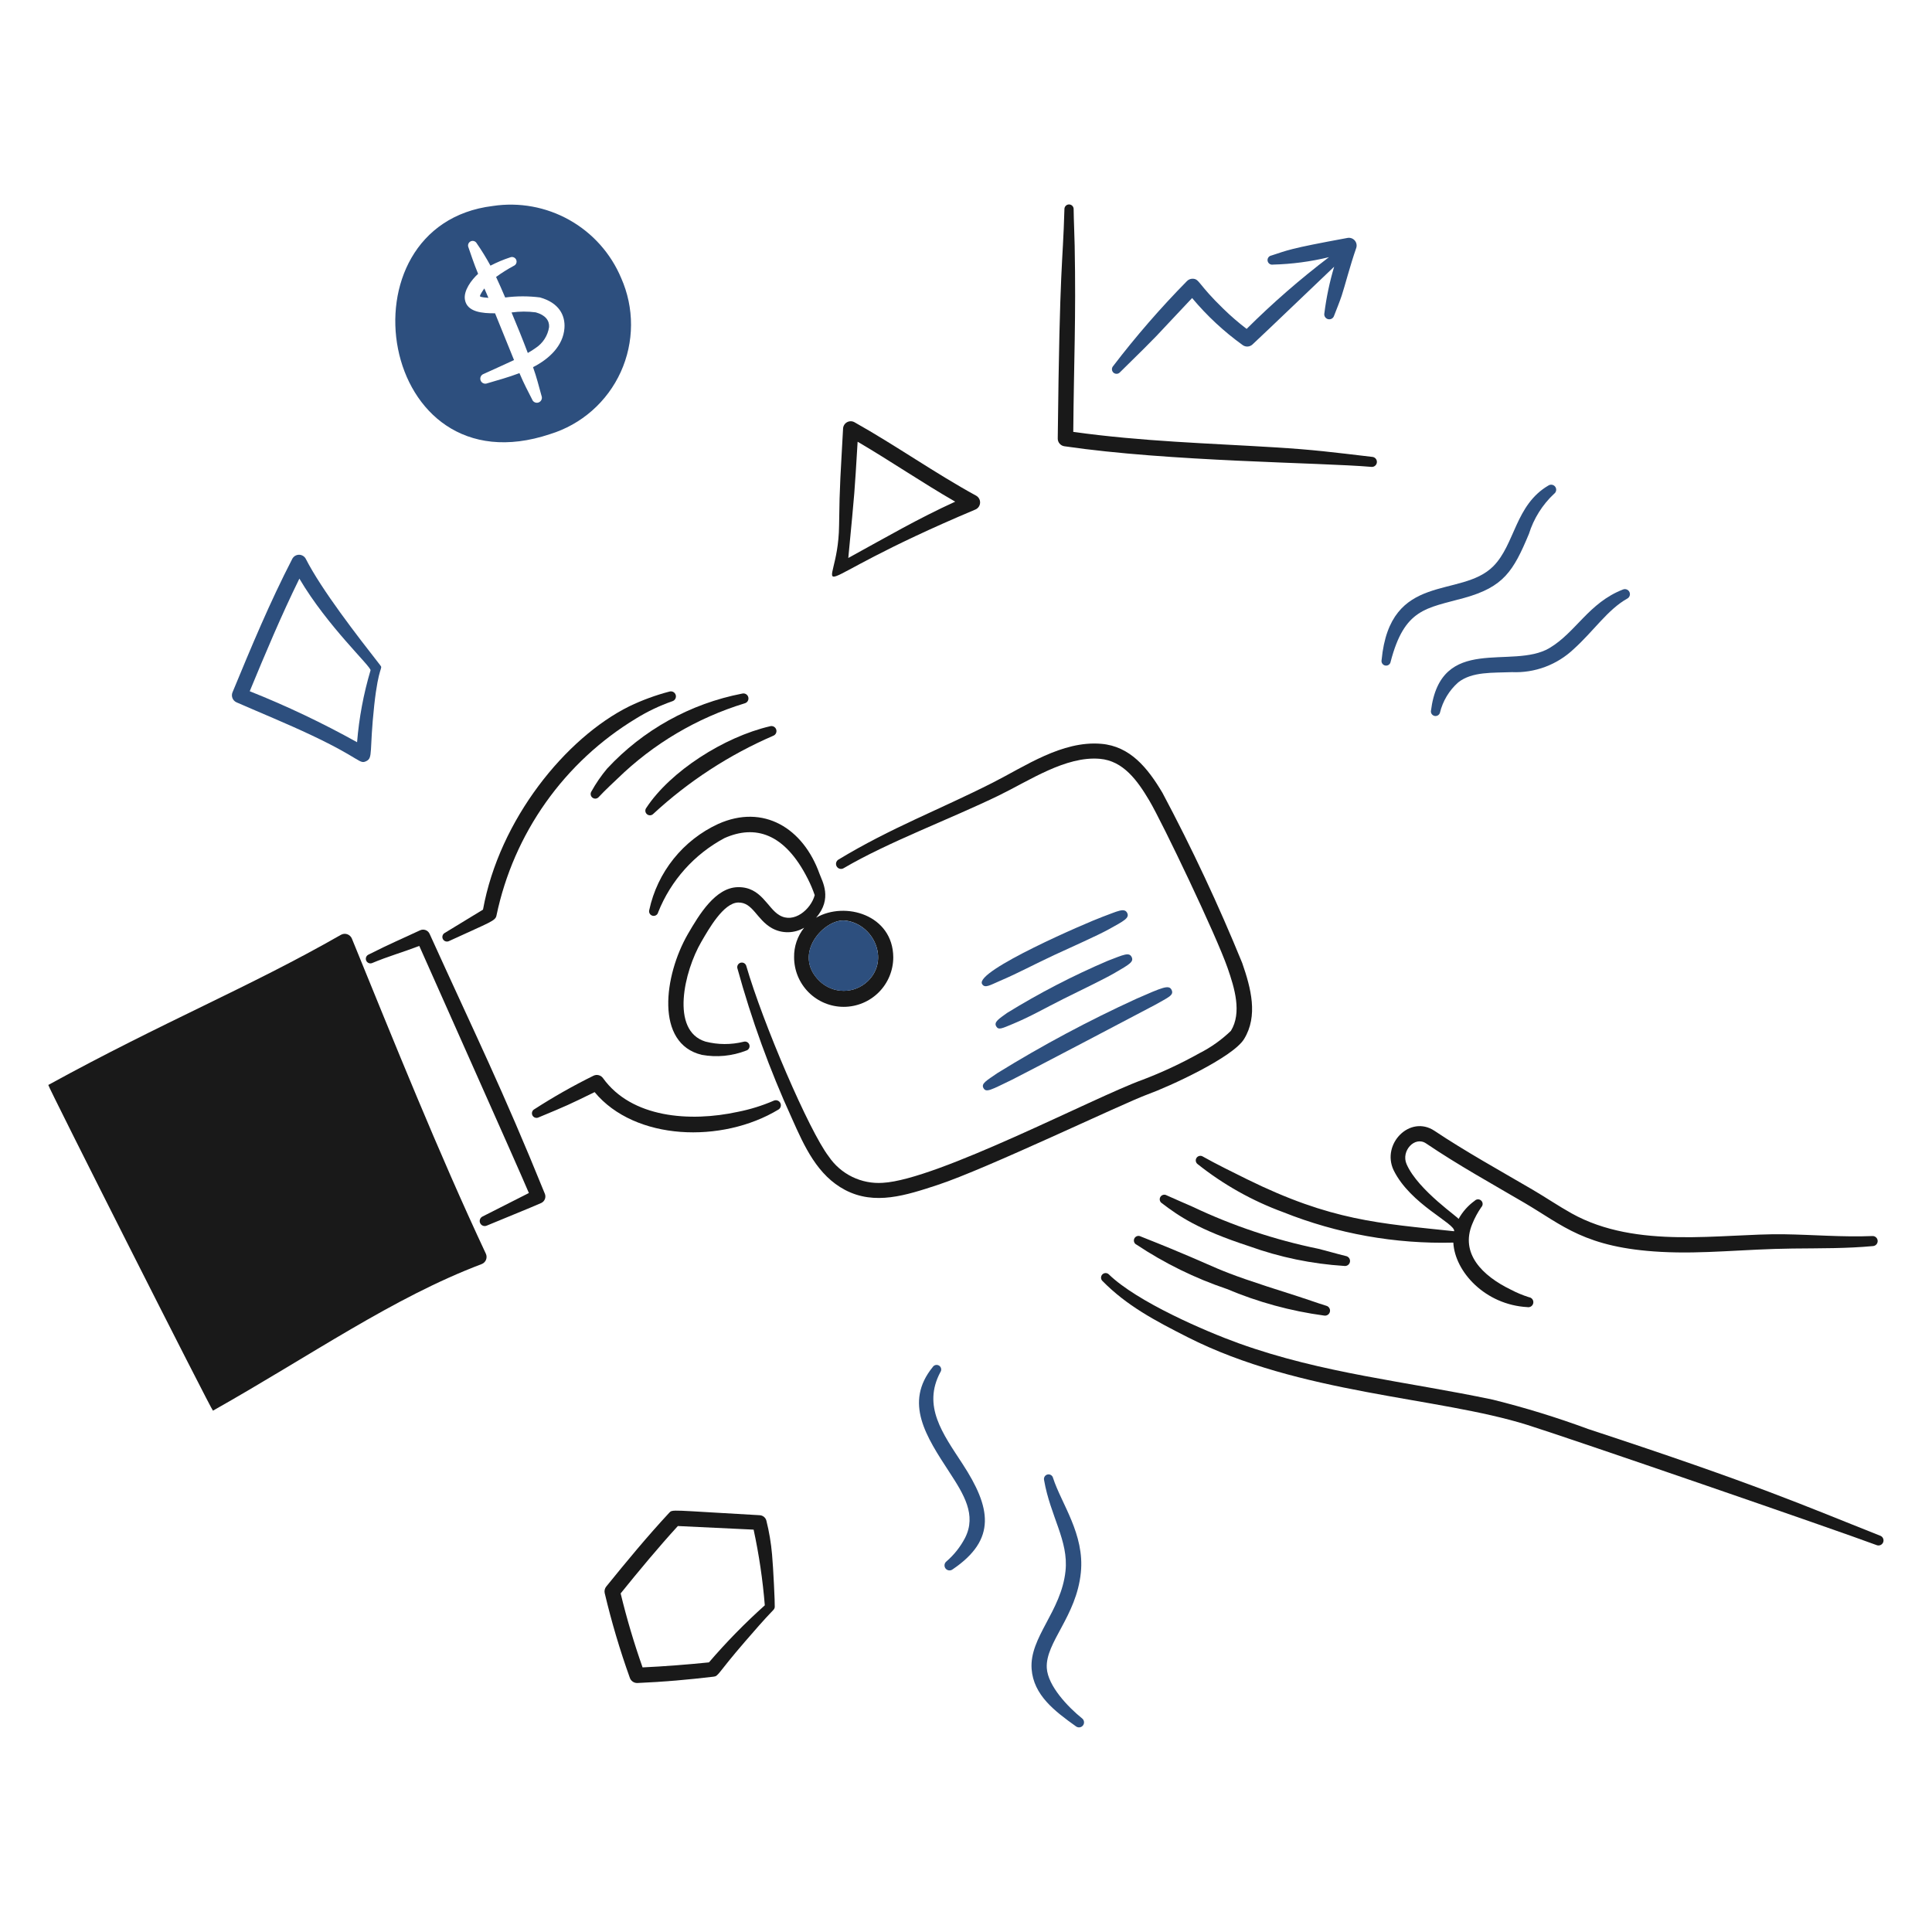 <svg width="496" height="496" viewBox="0 0 496 496" fill="none" xmlns="http://www.w3.org/2000/svg">
<path d="M124.729 321.852C112.542 295.864 101.169 267.48 90.339 240.967C90.232 240.707 90.071 240.473 89.866 240.28C89.662 240.087 89.419 239.939 89.153 239.847C88.888 239.755 88.605 239.721 88.325 239.746C88.045 239.772 87.774 239.856 87.529 239.995C63.736 253.592 42.257 262.156 12.4 278.541C12.152 278.67 54.424 362.303 54.672 362.159C80.106 347.813 100.829 333.176 123.645 324.53C123.899 324.434 124.131 324.287 124.325 324.097C124.519 323.908 124.672 323.68 124.773 323.428C124.875 323.177 124.924 322.907 124.916 322.635C124.909 322.364 124.845 322.097 124.729 321.852Z" fill="#191919"/>
<path d="M107.644 242.852C103.545 244.419 99.517 245.565 95.587 247.224C95.301 247.353 94.976 247.364 94.683 247.253C94.39 247.143 94.152 246.92 94.023 246.635C93.894 246.349 93.883 246.024 93.994 245.731C94.104 245.438 94.326 245.2 94.612 245.071C98.875 243.005 96.219 244.149 107.885 238.819C108.329 238.624 108.832 238.613 109.284 238.788C109.735 238.963 110.099 239.311 110.296 239.754C122.299 266.221 128.896 279.399 139.874 306.466C140.056 306.905 140.062 307.398 139.889 307.841C139.717 308.284 139.38 308.643 138.949 308.844C136.646 309.886 127.293 313.66 124.97 314.65C124.658 314.79 124.303 314.8 123.983 314.679C123.663 314.557 123.405 314.314 123.265 314.001C123.125 313.689 123.114 313.334 123.236 313.015C123.357 312.695 123.601 312.437 123.913 312.296L135.78 306.28C133.198 300.1 109.452 247.008 107.644 242.852Z" fill="#191919"/>
<path d="M124 233.529C128.191 210.398 145.239 189.417 161.562 181.328C164.867 179.74 168.317 178.474 171.864 177.546C172.027 177.497 172.198 177.481 172.367 177.498C172.536 177.515 172.7 177.565 172.85 177.646C172.999 177.726 173.132 177.836 173.239 177.967C173.347 178.099 173.427 178.251 173.476 178.414C173.525 178.577 173.541 178.747 173.524 178.917C173.507 179.086 173.456 179.25 173.376 179.399C173.295 179.549 173.186 179.681 173.054 179.789C172.922 179.896 172.771 179.977 172.608 180.026C169.346 181.165 166.218 182.656 163.278 184.472C154.165 189.986 146.284 197.316 140.124 206.005C133.964 214.694 129.658 224.558 127.472 234.982C127.207 236.443 126.093 236.609 115.308 241.584C115.031 241.732 114.708 241.764 114.408 241.674C114.108 241.583 113.856 241.377 113.708 241.101C113.56 240.824 113.528 240.501 113.619 240.201C113.709 239.901 113.915 239.649 114.192 239.501L124 233.529Z" fill="#191919"/>
<path d="M153.733 204.6C155.308 202.884 158.197 200.223 158.564 199.863C167.743 190.931 178.921 184.316 191.168 180.569C191.501 180.487 191.787 180.277 191.965 179.984C192.142 179.691 192.196 179.34 192.114 179.008C192.033 178.675 191.823 178.389 191.53 178.211C191.237 178.034 190.886 177.98 190.553 178.062C177.241 180.633 165.093 187.377 155.87 197.316C154.333 199.149 152.976 201.126 151.818 203.219C151.659 203.473 151.602 203.779 151.66 204.074C151.717 204.368 151.885 204.63 152.128 204.806C152.372 204.982 152.673 205.058 152.971 205.02C153.269 204.982 153.541 204.832 153.733 204.6Z" fill="#191919"/>
<path d="M167.705 208.957C176.766 200.577 187.181 193.793 198.509 188.894C198.822 188.775 199.077 188.539 199.219 188.236C199.362 187.933 199.38 187.586 199.271 187.269C199.162 186.952 198.934 186.69 198.636 186.539C198.337 186.387 197.991 186.357 197.671 186.456C185.854 189.214 172.09 198.016 165.927 207.402C165.741 207.641 165.654 207.941 165.682 208.242C165.711 208.543 165.854 208.821 166.081 209.02C166.309 209.219 166.604 209.323 166.906 209.312C167.208 209.3 167.494 209.173 167.705 208.957Z" fill="#191919"/>
<path d="M152.656 280.379C145.884 283.687 145.74 283.759 138.272 286.867C137.993 287.007 137.668 287.03 137.371 286.932C137.074 286.833 136.828 286.621 136.688 286.341C136.547 286.061 136.524 285.737 136.622 285.44C136.721 285.142 136.934 284.897 137.213 284.756C142.094 281.606 147.153 278.739 152.364 276.17C152.778 275.968 153.251 275.918 153.698 276.031C154.145 276.144 154.538 276.411 154.807 276.785C162.12 286.971 177.03 288.139 189.425 285.443C192.584 284.822 195.668 283.864 198.623 282.586C198.924 282.443 199.268 282.421 199.584 282.525C199.9 282.629 200.164 282.851 200.32 283.145C200.477 283.439 200.514 283.782 200.423 284.102C200.333 284.423 200.123 284.696 199.836 284.865C185.35 293.615 162.996 292.863 152.656 280.379Z" fill="#191919"/>
<path d="M189.291 248.523C192.922 261.751 197.611 274.666 203.313 287.142C206.537 294.416 209.887 301.774 216.953 305.494C224.599 309.504 232.56 306.883 240.694 304.217C253.203 300.115 288.441 283.191 294.669 280.944C299.971 279.032 316.493 271.52 319.407 266.721C323.02 260.809 321.177 253.736 318.911 247.229C312.834 232.334 306.002 217.758 298.443 203.558C294.634 197.13 290.133 191.577 282.703 190.957C272.651 190.119 263.185 196.719 254.827 200.952C241.024 207.945 228.844 212.457 215.257 220.678C214.963 220.853 214.75 221.137 214.666 221.469C214.582 221.801 214.633 222.152 214.808 222.446C214.983 222.74 215.267 222.953 215.599 223.037C215.93 223.121 216.282 223.07 216.576 222.895C228.041 216.162 243.918 210.297 256.444 204.213C264.222 200.436 273.596 194.045 282.373 194.811C288.369 195.33 291.995 200.352 295.078 205.555C298.411 211.189 312.239 240.099 315.166 248.528C316.966 253.701 318.861 259.988 316.009 264.648C313.618 266.952 310.896 268.887 307.934 270.387C303.237 273.016 298.353 275.297 293.322 277.212C280.88 281.706 240.622 302.912 226.637 303.664C223.932 303.851 221.224 303.324 218.786 302.135C216.349 300.946 214.267 299.136 212.749 296.888C207.752 290.383 195.885 262.776 191.563 247.891C191.46 247.612 191.256 247.382 190.992 247.247C190.727 247.111 190.422 247.081 190.135 247.16C189.849 247.24 189.603 247.424 189.447 247.677C189.291 247.929 189.235 248.232 189.291 248.523Z" fill="#191919"/>
<path d="M256.635 251.854C261.657 249.706 265.167 247.737 270.613 245.203C275.198 243.07 281.606 240.26 284.719 238.544C288.58 236.411 290.001 235.684 289.396 234.407C288.697 232.919 286.822 233.993 283.02 235.384C279.347 236.726 250.118 249.272 252.134 252.633C252.834 253.821 254.215 252.886 256.635 251.854Z" fill="#2D4F7E"/>
<path d="M260.102 262.838C264.671 260.931 267.966 258.972 273.15 256.377C277.629 254.145 283.486 251.353 286.182 249.778C289.919 247.603 291.122 246.946 290.539 245.716C289.885 244.367 288.459 245.111 284.439 246.646C275.483 250.464 266.825 254.946 258.538 260.055C256.462 261.563 255.103 262.379 255.755 263.49C256.338 264.509 257.201 264.048 260.102 262.838Z" fill="#2D4F7E"/>
<path d="M259.802 277.204C261.828 276.23 295.844 258.379 296.571 257.962C299.931 256.043 301.442 255.527 300.787 254.143C300.115 252.722 298.399 253.503 291.772 256.4C279.504 262.006 267.596 268.372 256.12 275.459C253.238 277.443 251.802 278.187 252.499 279.372C253.196 280.557 254.346 279.838 259.802 277.204Z" fill="#2D4F7E"/>
<path d="M482.048 318.531C482.037 318.362 481.993 318.197 481.918 318.045C481.844 317.893 481.74 317.758 481.613 317.646C481.485 317.534 481.337 317.449 481.177 317.394C481.017 317.34 480.847 317.317 480.679 317.328C473.053 317.641 465.501 316.979 457.925 316.87C441.914 316.649 420.276 320.87 403.489 311.515C400.054 309.596 396.75 307.349 393.435 305.41C385.055 300.507 376.199 295.611 368.268 290.311C361.998 286.14 354.613 293.652 357.767 300.39C362.095 309.268 373.726 314.097 373.322 316.096C354.052 314.04 341.863 313.44 320.151 302.749C316.778 301.087 312.046 298.753 308.795 296.913C308.535 296.75 308.221 296.695 307.921 296.759C307.621 296.823 307.357 297.002 307.186 297.257C307.016 297.512 306.951 297.824 307.006 298.126C307.062 298.428 307.233 298.697 307.483 298.875C314.089 304.131 321.497 308.291 329.423 311.195C343.305 316.738 358.169 319.398 373.111 319.012C373.5 326.497 381.295 334.984 392.108 335.574C392.278 335.609 392.453 335.609 392.622 335.574C392.792 335.54 392.953 335.472 393.096 335.374C393.239 335.276 393.361 335.15 393.454 335.004C393.547 334.858 393.61 334.695 393.639 334.524C393.667 334.353 393.661 334.178 393.621 334.01C393.58 333.841 393.506 333.683 393.403 333.543C393.3 333.404 393.17 333.287 393.021 333.199C392.872 333.111 392.706 333.054 392.534 333.032C390.927 332.525 389.367 331.876 387.875 331.092C380.492 327.506 374.837 321.783 377.972 314.228C378.582 312.707 379.362 311.259 380.298 309.913C380.517 309.69 380.639 309.388 380.636 309.075C380.633 308.762 380.506 308.462 380.282 308.243C380.058 308.024 379.757 307.902 379.443 307.905C379.13 307.908 378.831 308.035 378.612 308.259C376.887 309.498 375.463 311.109 374.443 312.971C375.098 312.971 364.027 305.638 361.11 298.865C359.622 295.497 363.211 291.586 366.098 293.54C374.438 299.172 382.753 303.748 391.423 308.837C401.222 314.581 406.894 320.337 426.411 321.391C437.482 321.988 447.476 320.684 460.201 320.535C467.545 320.453 474.037 320.535 480.85 319.903C481.018 319.891 481.183 319.847 481.335 319.772C481.486 319.697 481.622 319.593 481.733 319.465C481.844 319.338 481.929 319.19 481.983 319.03C482.037 318.869 482.059 318.7 482.048 318.531Z" fill="#191919"/>
<path d="M298.304 308.906C302.62 312.195 307.617 315.684 320.709 319.945C328.558 322.773 336.768 324.476 345.094 325.002C345.432 325.056 345.778 324.975 346.056 324.775C346.333 324.575 346.52 324.273 346.575 323.935C346.63 323.597 346.548 323.252 346.348 322.974C346.148 322.696 345.846 322.509 345.509 322.455C343.11 321.874 340.779 321.17 338.389 320.582C327.274 318.303 316.474 314.693 306.223 309.829C305.112 309.333 300.643 307.408 299.527 306.885C299.259 306.723 298.937 306.674 298.633 306.749C298.329 306.824 298.067 307.016 297.905 307.284C297.743 307.552 297.694 307.874 297.769 308.178C297.844 308.482 298.036 308.744 298.304 308.906Z" fill="#191919"/>
<path d="M291.774 319.533C298.972 324.324 306.767 328.151 314.96 330.914C322.937 334.286 331.328 336.581 339.911 337.739C340.242 337.806 340.585 337.742 340.869 337.559C341.152 337.376 341.352 337.089 341.427 336.761C341.502 336.432 341.444 336.087 341.268 335.8C341.091 335.512 340.809 335.306 340.482 335.224C338.002 334.463 335.633 333.58 333.223 332.816C308.066 324.85 316.914 326.956 292.861 317.44C292.722 317.363 292.57 317.314 292.413 317.297C292.255 317.28 292.096 317.294 291.945 317.34C291.793 317.385 291.652 317.46 291.53 317.561C291.408 317.662 291.308 317.787 291.234 317.927C291.161 318.067 291.117 318.221 291.105 318.379C291.092 318.537 291.111 318.695 291.161 318.846C291.211 318.996 291.291 319.135 291.395 319.254C291.5 319.372 291.627 319.469 291.77 319.538L291.774 319.533Z" fill="#191919"/>
<path d="M282.995 328.826C289.24 335.194 296.474 339.019 304.871 343.279C333.838 357.976 368.947 358.568 392.066 365.805C402.64 369.111 471.366 392.777 481.842 396.696C482.158 396.805 482.504 396.787 482.807 396.646C483.11 396.505 483.347 396.252 483.467 395.941C483.588 395.629 483.583 395.283 483.454 394.975C483.325 394.666 483.081 394.42 482.774 394.288C462.587 386.307 451.742 381.337 407.714 366.864C399.709 363.906 391.547 361.393 383.264 359.335C360.761 354.598 339.656 352.639 318.067 344.881C309.601 341.836 291.931 334.247 284.652 327.152C284.428 326.942 284.131 326.827 283.824 326.833C283.517 326.839 283.225 326.964 283.009 327.182C282.793 327.401 282.671 327.694 282.668 328.001C282.666 328.308 282.783 328.604 282.995 328.826Z" fill="#191919"/>
<path d="M239.449 350.975C232.009 360.131 237.79 368.831 243.754 377.977C247.474 383.681 250.716 388.926 247.779 394.781C246.573 397.107 244.933 399.18 242.948 400.89C242.689 401.103 242.524 401.41 242.488 401.743C242.451 402.077 242.546 402.412 242.752 402.676C242.959 402.941 243.26 403.115 243.593 403.161C243.925 403.207 244.262 403.122 244.533 402.923C256.005 395.176 254.376 386.967 247.095 375.799C242.011 368.01 236.773 360.989 241.413 352.281C241.506 352.153 241.572 352.007 241.607 351.852C241.642 351.697 241.646 351.536 241.617 351.38C241.589 351.224 241.53 351.075 241.442 350.942C241.355 350.81 241.242 350.696 241.11 350.608C240.978 350.52 240.829 350.459 240.673 350.43C240.517 350.401 240.356 350.404 240.201 350.438C240.046 350.472 239.9 350.537 239.77 350.63C239.641 350.722 239.532 350.839 239.449 350.975Z" fill="#2D4F7E"/>
<path d="M268.046 379.986C269.66 389.293 274.36 395.548 273.549 403.298C272.458 413.726 264.266 420.318 264.844 428.472C265.34 435.19 270.747 439.29 276.252 443.221C276.525 443.42 276.865 443.504 277.199 443.455C277.534 443.407 277.836 443.229 278.04 442.96C278.244 442.69 278.335 442.352 278.292 442.017C278.25 441.682 278.077 441.377 277.812 441.167C274.206 438.268 269.011 432.837 268.74 428.219C268.371 421.642 276.359 415.003 277.487 403.702C278.479 393.864 272.478 386.052 270.342 379.413C270.268 379.109 270.075 378.846 269.807 378.684C269.539 378.522 269.218 378.473 268.914 378.547C268.61 378.622 268.348 378.814 268.185 379.082C268.023 379.35 267.974 379.672 268.048 379.976L268.046 379.986Z" fill="#2D4F7E"/>
<path d="M198.896 412.3C198.92 412.482 198.902 412.668 198.843 412.842C198.785 413.017 198.688 413.176 198.559 413.307C196.044 415.913 193.678 418.664 191.295 421.412C184.006 429.844 184.527 430.305 183.155 430.456C176.437 431.247 170.507 431.778 163.648 432.076C163.219 432.092 162.796 431.97 162.443 431.726C162.09 431.482 161.825 431.131 161.689 430.724C159.135 423.602 156.982 416.342 155.241 408.979C155.178 408.689 155.182 408.389 155.251 408.101C155.32 407.812 155.453 407.543 155.64 407.313C160.89 400.835 166.113 394.511 171.76 388.423C172.7 387.411 171.909 387.723 195.025 388.998C195.421 389.016 195.802 389.159 196.112 389.407C196.422 389.656 196.645 389.996 196.748 390.379C197.464 393.229 197.952 396.132 198.207 399.059C198.526 402.449 198.97 411.948 198.896 412.3ZM174.027 391.776C169.067 397.199 163.98 403.325 159.338 409.076C160.89 415.498 162.769 421.837 164.967 428.068C170.423 427.82 176.722 427.324 182.007 426.781C186.461 421.589 191.251 416.696 196.347 412.131C195.819 405.598 194.86 399.107 193.475 392.701L174.027 391.776Z" fill="#191919"/>
<path d="M215.415 134.929C215.542 123.955 215.837 121.522 216.442 110.003C216.462 109.67 216.566 109.347 216.744 109.065C216.923 108.783 217.17 108.551 217.463 108.391C217.756 108.231 218.084 108.147 218.418 108.149C218.752 108.151 219.08 108.238 219.371 108.401C229.854 114.281 240.151 121.545 250.594 127.249C250.918 127.428 251.186 127.695 251.366 128.019C251.547 128.342 251.633 128.71 251.615 129.08C251.598 129.45 251.476 129.808 251.266 130.113C251.055 130.418 250.763 130.658 250.423 130.805C201.979 151.203 215.19 154.626 215.415 134.929ZM220.177 113.405C219.334 127.244 219.527 124.94 217.781 143.25C227.932 137.685 235.573 133.208 245.23 128.791C236.763 123.928 228.636 118.356 220.177 113.405Z" fill="#191919"/>
<path d="M275.54 110.878C293.148 113.339 310.28 113.802 327.085 114.834C337.416 115.466 341.895 116.074 352.284 117.294C352.457 117.305 352.626 117.351 352.781 117.429C352.935 117.507 353.073 117.616 353.185 117.748C353.297 117.88 353.381 118.034 353.432 118.199C353.483 118.365 353.501 118.539 353.483 118.711C353.466 118.884 353.414 119.051 353.33 119.203C353.247 119.354 353.133 119.488 352.997 119.595C352.861 119.702 352.704 119.781 352.537 119.826C352.37 119.871 352.195 119.882 352.024 119.858C338.981 118.728 300.348 118.544 273.244 114.564C272.77 114.493 272.338 114.253 272.027 113.888C271.716 113.524 271.547 113.059 271.553 112.58C272.076 66.132 272.837 68.966 273.269 53.66C273.271 53.346 273.398 53.046 273.621 52.826C273.845 52.606 274.147 52.483 274.46 52.486C274.774 52.488 275.074 52.615 275.294 52.838C275.515 53.062 275.637 53.363 275.635 53.677C275.669 56.827 275.843 59.969 275.9 63.118C276.257 82.113 275.697 92.358 275.54 110.878Z" fill="#191919"/>
<path d="M345.938 61.085C330.626 63.895 330.693 64.225 326.388 65.603C326.235 65.63 326.089 65.687 325.958 65.771C325.828 65.854 325.715 65.963 325.626 66.09C325.537 66.217 325.474 66.36 325.44 66.512C325.407 66.663 325.404 66.82 325.431 66.972C325.458 67.125 325.514 67.271 325.598 67.402C325.681 67.533 325.79 67.646 325.917 67.735C326.044 67.823 326.187 67.886 326.339 67.92C326.49 67.953 326.647 67.957 326.8 67.93C331.648 67.807 336.47 67.168 341.184 66.023C333.738 71.685 326.676 77.837 320.046 84.437C317.963 82.85 315.98 81.138 314.107 79.308C307.515 72.937 307.961 71.62 306.225 71.558C305.943 71.548 305.662 71.598 305.401 71.706C305.139 71.813 304.904 71.975 304.71 72.18C297.946 79.053 291.618 86.342 285.763 94.004C285.66 94.121 285.581 94.256 285.53 94.402C285.48 94.549 285.458 94.704 285.468 94.859C285.477 95.014 285.517 95.165 285.585 95.305C285.653 95.445 285.747 95.569 285.863 95.672C285.98 95.775 286.115 95.854 286.261 95.905C286.408 95.955 286.563 95.977 286.718 95.967C286.873 95.958 287.025 95.918 287.164 95.85C287.304 95.783 287.428 95.688 287.531 95.572C299.259 84.035 294.545 88.67 306.049 76.515C309.86 81.075 314.229 85.137 319.052 88.608C319.422 88.868 319.869 88.994 320.32 88.965C320.771 88.936 321.198 88.754 321.532 88.449C325.279 84.977 340.712 70.154 342.518 68.468C341.355 72.372 340.514 76.365 340.006 80.407C339.933 80.73 339.988 81.068 340.158 81.351C340.329 81.635 340.602 81.842 340.921 81.93C341.24 82.017 341.581 81.978 341.872 81.821C342.164 81.664 342.383 81.401 342.486 81.086C343.15 79.35 343.862 77.656 344.457 75.878C345.228 73.564 346.595 68.217 348.177 63.681C348.29 63.353 348.315 63.001 348.25 62.661C348.184 62.32 348.03 62.002 347.804 61.739C347.577 61.477 347.286 61.278 346.958 61.163C346.631 61.048 346.279 61.021 345.938 61.085Z" fill="#2D4F7E"/>
<path d="M357.021 169.865C360.604 156.166 366.147 156.21 375.923 153.497C386.017 150.687 388.514 146.667 392.522 137.057C393.75 133.132 395.971 129.591 398.97 126.778C399.246 126.584 399.436 126.289 399.497 125.957C399.559 125.626 399.488 125.283 399.3 125.003C399.111 124.722 398.821 124.527 398.49 124.459C398.16 124.391 397.815 124.455 397.532 124.637C388.981 129.63 388.966 139.765 383.356 145.388C374.976 153.777 356.887 146.57 354.697 169.444C354.663 169.599 354.66 169.76 354.689 169.916C354.718 170.073 354.779 170.222 354.867 170.354C354.955 170.487 355.069 170.6 355.202 170.688C355.335 170.775 355.484 170.835 355.641 170.864C355.798 170.892 355.958 170.888 356.114 170.853C356.269 170.818 356.416 170.752 356.545 170.659C356.674 170.565 356.783 170.447 356.865 170.311C356.947 170.174 356.999 170.023 357.021 169.865Z" fill="#2D4F7E"/>
<path d="M369.661 183.024C370.39 179.989 372.035 177.252 374.373 175.185C377.942 172.372 383.244 172.762 388.175 172.558C391.072 172.683 393.965 172.225 396.682 171.211C399.399 170.197 401.884 168.648 403.992 166.656C409.078 162.09 412.736 156.488 417.744 153.688C418.043 153.536 418.27 153.273 418.379 152.956C418.488 152.639 418.47 152.292 418.327 151.988C418.185 151.685 417.93 151.448 417.617 151.329C417.303 151.21 416.956 151.217 416.647 151.349C407.858 154.769 404.577 162.348 397.799 166.366C388.182 172.07 369.84 162.564 367.357 182.553C367.336 182.84 367.42 183.126 367.594 183.356C367.768 183.586 368.02 183.744 368.302 183.802C368.585 183.86 368.878 183.813 369.129 183.669C369.379 183.526 369.568 183.297 369.661 183.024Z" fill="#2D4F7E"/>
<path d="M96.075 181.072C94.781 193.038 95.815 194.534 94.029 195.407C92.244 196.28 92.692 194.764 79.997 188.768C73.634 185.759 67.067 183.088 60.728 180.313C60.251 180.104 59.876 179.717 59.683 179.234C59.489 178.751 59.493 178.212 59.694 177.732C64.606 165.862 69.219 154.759 75.035 143.475C75.2 143.158 75.449 142.891 75.755 142.706C76.062 142.52 76.413 142.422 76.771 142.422C77.129 142.422 77.48 142.52 77.786 142.706C78.092 142.891 78.342 143.158 78.507 143.475C82.584 151.473 91.725 163.244 97.603 170.77C98.414 171.795 97.216 170.624 96.075 181.072ZM76.86 148.552C72.26 157.907 68.116 167.765 64.113 177.459C73.572 181.224 82.777 185.597 91.671 190.551C92.178 184.298 93.336 178.115 95.125 172.102C95.386 171.202 84.151 160.927 76.86 148.552Z" fill="#2D4F7E"/>
<path d="M137.548 80.191C135.484 79.921 133.393 79.93 131.331 80.218C132.782 83.66 134.185 87.127 135.502 90.617C136.195 90.229 136.866 89.803 137.511 89.34C138.432 88.737 139.216 87.948 139.811 87.022C140.406 86.096 140.8 85.056 140.966 83.968C141.08 82.291 140.008 80.873 137.548 80.191Z" fill="#2D4F7E"/>
<path d="M123.234 76.074C123.358 76.322 125.032 76.448 125.391 76.466C125.042 75.661 124.694 74.856 124.345 74.05C124.164 74.293 123.1 75.804 123.234 76.074Z" fill="#2D4F7E"/>
<path d="M159.464 71.365C156.811 65.056 152.129 59.813 146.16 56.465C140.191 53.117 133.276 51.856 126.51 52.881C86.346 57.801 96.896 126.289 141.238 111.444C145.215 110.219 148.886 108.165 152.01 105.417C155.134 102.669 157.64 99.289 159.363 95.502C161.085 91.714 161.984 87.605 162.002 83.444C162.019 79.283 161.154 75.166 159.464 71.365ZM144.909 84.26C144.569 88.789 140.983 92.152 136.844 94.262C137.804 96.936 138.245 98.858 139.026 101.623C139.091 101.782 139.123 101.952 139.121 102.124C139.12 102.296 139.084 102.465 139.015 102.623C138.947 102.78 138.848 102.923 138.725 103.041C138.601 103.16 138.455 103.253 138.295 103.315C138.134 103.377 137.964 103.406 137.792 103.401C137.62 103.396 137.452 103.357 137.295 103.286C137.139 103.215 136.998 103.114 136.882 102.988C136.765 102.862 136.675 102.714 136.616 102.553C135.44 100.19 134.689 98.92 133.357 95.793C130.314 96.933 128.194 97.476 125.084 98.409C124.924 98.475 124.752 98.507 124.579 98.505C124.407 98.503 124.236 98.467 124.077 98.397C123.919 98.328 123.776 98.228 123.657 98.102C123.538 97.976 123.446 97.828 123.386 97.666C123.325 97.504 123.298 97.332 123.306 97.159C123.313 96.986 123.356 96.817 123.43 96.661C123.505 96.505 123.61 96.365 123.739 96.251C123.868 96.136 124.02 96.048 124.184 95.993C125.92 95.207 131.128 92.846 131.968 92.439C130.597 89.069 127.36 81.056 127.095 80.431C123.849 80.454 119.903 80.139 119.36 76.935C118.958 74.648 121.024 71.856 122.745 70.298C121.609 67.558 120.833 65.115 120.265 63.513C120.141 63.235 120.128 62.92 120.23 62.633C120.332 62.346 120.54 62.109 120.812 61.972C121.084 61.835 121.398 61.808 121.689 61.897C121.981 61.986 122.226 62.184 122.376 62.449C123.658 64.301 124.841 66.221 125.917 68.2C127.543 67.357 129.234 66.646 130.974 66.075C131.262 65.951 131.587 65.947 131.878 66.063C132.168 66.179 132.401 66.406 132.525 66.693C132.649 66.981 132.653 67.306 132.537 67.597C132.421 67.888 132.194 68.121 131.906 68.245C130.326 69.091 128.806 70.047 127.358 71.104C128.176 72.84 128.938 74.603 129.694 76.374C132.657 75.989 135.658 75.984 138.622 76.359C143.488 77.721 145.157 80.932 144.909 84.255V84.26Z" fill="#2D4F7E"/>
<path d="M209.513 235.6C213.796 230.702 211.08 226.218 210.408 224.366C206.212 212.605 196.024 206.329 184.39 211.524C179.928 213.58 176.005 216.647 172.932 220.481C169.859 224.316 167.721 228.812 166.686 233.616C166.64 233.768 166.626 233.928 166.645 234.086C166.663 234.244 166.712 234.397 166.791 234.535C166.87 234.674 166.975 234.795 167.102 234.891C167.228 234.987 167.373 235.057 167.527 235.096C167.681 235.135 167.842 235.143 167.999 235.119C168.156 235.094 168.306 235.038 168.441 234.954C168.576 234.87 168.693 234.76 168.784 234.629C168.875 234.499 168.939 234.352 168.972 234.196C172.221 226.038 178.253 219.294 186 215.16C193.805 211.7 201.426 213.786 207.402 225.653C208.086 226.996 208.674 228.385 209.161 229.812C208.169 233.485 203.796 237.197 200.091 234.953C197.006 233.172 195.459 227.644 189.427 227.761C183.642 227.875 179.507 234.804 176.601 239.791C170.458 250.44 168.129 267.924 180.172 270.811C184.008 271.507 187.963 271.125 191.595 269.707C191.743 269.663 191.882 269.589 192.002 269.491C192.122 269.393 192.222 269.272 192.295 269.136C192.368 268.999 192.414 268.85 192.43 268.695C192.446 268.541 192.431 268.385 192.386 268.237C192.341 268.088 192.268 267.95 192.17 267.83C192.072 267.71 191.951 267.61 191.815 267.537C191.678 267.463 191.528 267.417 191.374 267.402C191.22 267.386 191.064 267.401 190.915 267.446C187.691 268.246 184.319 268.232 181.102 267.403C172.052 264.609 175.646 249.339 180.05 241.793C181.935 238.549 185.72 231.791 189.509 231.704C193.299 231.617 194.209 236.059 198.189 238.296C199.457 238.994 200.885 239.35 202.333 239.329C203.78 239.308 205.198 238.911 206.445 238.177C204.729 240.326 203.818 243.006 203.868 245.756C203.868 249.132 205.21 252.37 207.597 254.757C209.984 257.144 213.222 258.485 216.598 258.485C219.974 258.485 223.212 257.144 225.6 254.757C227.987 252.37 229.328 249.132 229.328 245.756C229.251 234.891 216.985 231.29 209.513 235.6ZM222.808 251.871C221.144 253.477 218.921 254.375 216.608 254.375C214.295 254.375 212.072 253.477 210.408 251.871C203.189 244.858 211.747 235.702 217.052 236.334C224.264 237.202 228.477 246.366 222.808 251.871Z" fill="#191919"/>
<path d="M217.04 236.344C211.735 235.712 203.176 244.868 210.396 251.881C212.06 253.487 214.283 254.385 216.596 254.385C218.909 254.385 221.131 253.487 222.796 251.881C228.477 246.368 224.264 237.202 217.04 236.344Z" fill="#2D4F7E"/>
</svg>
